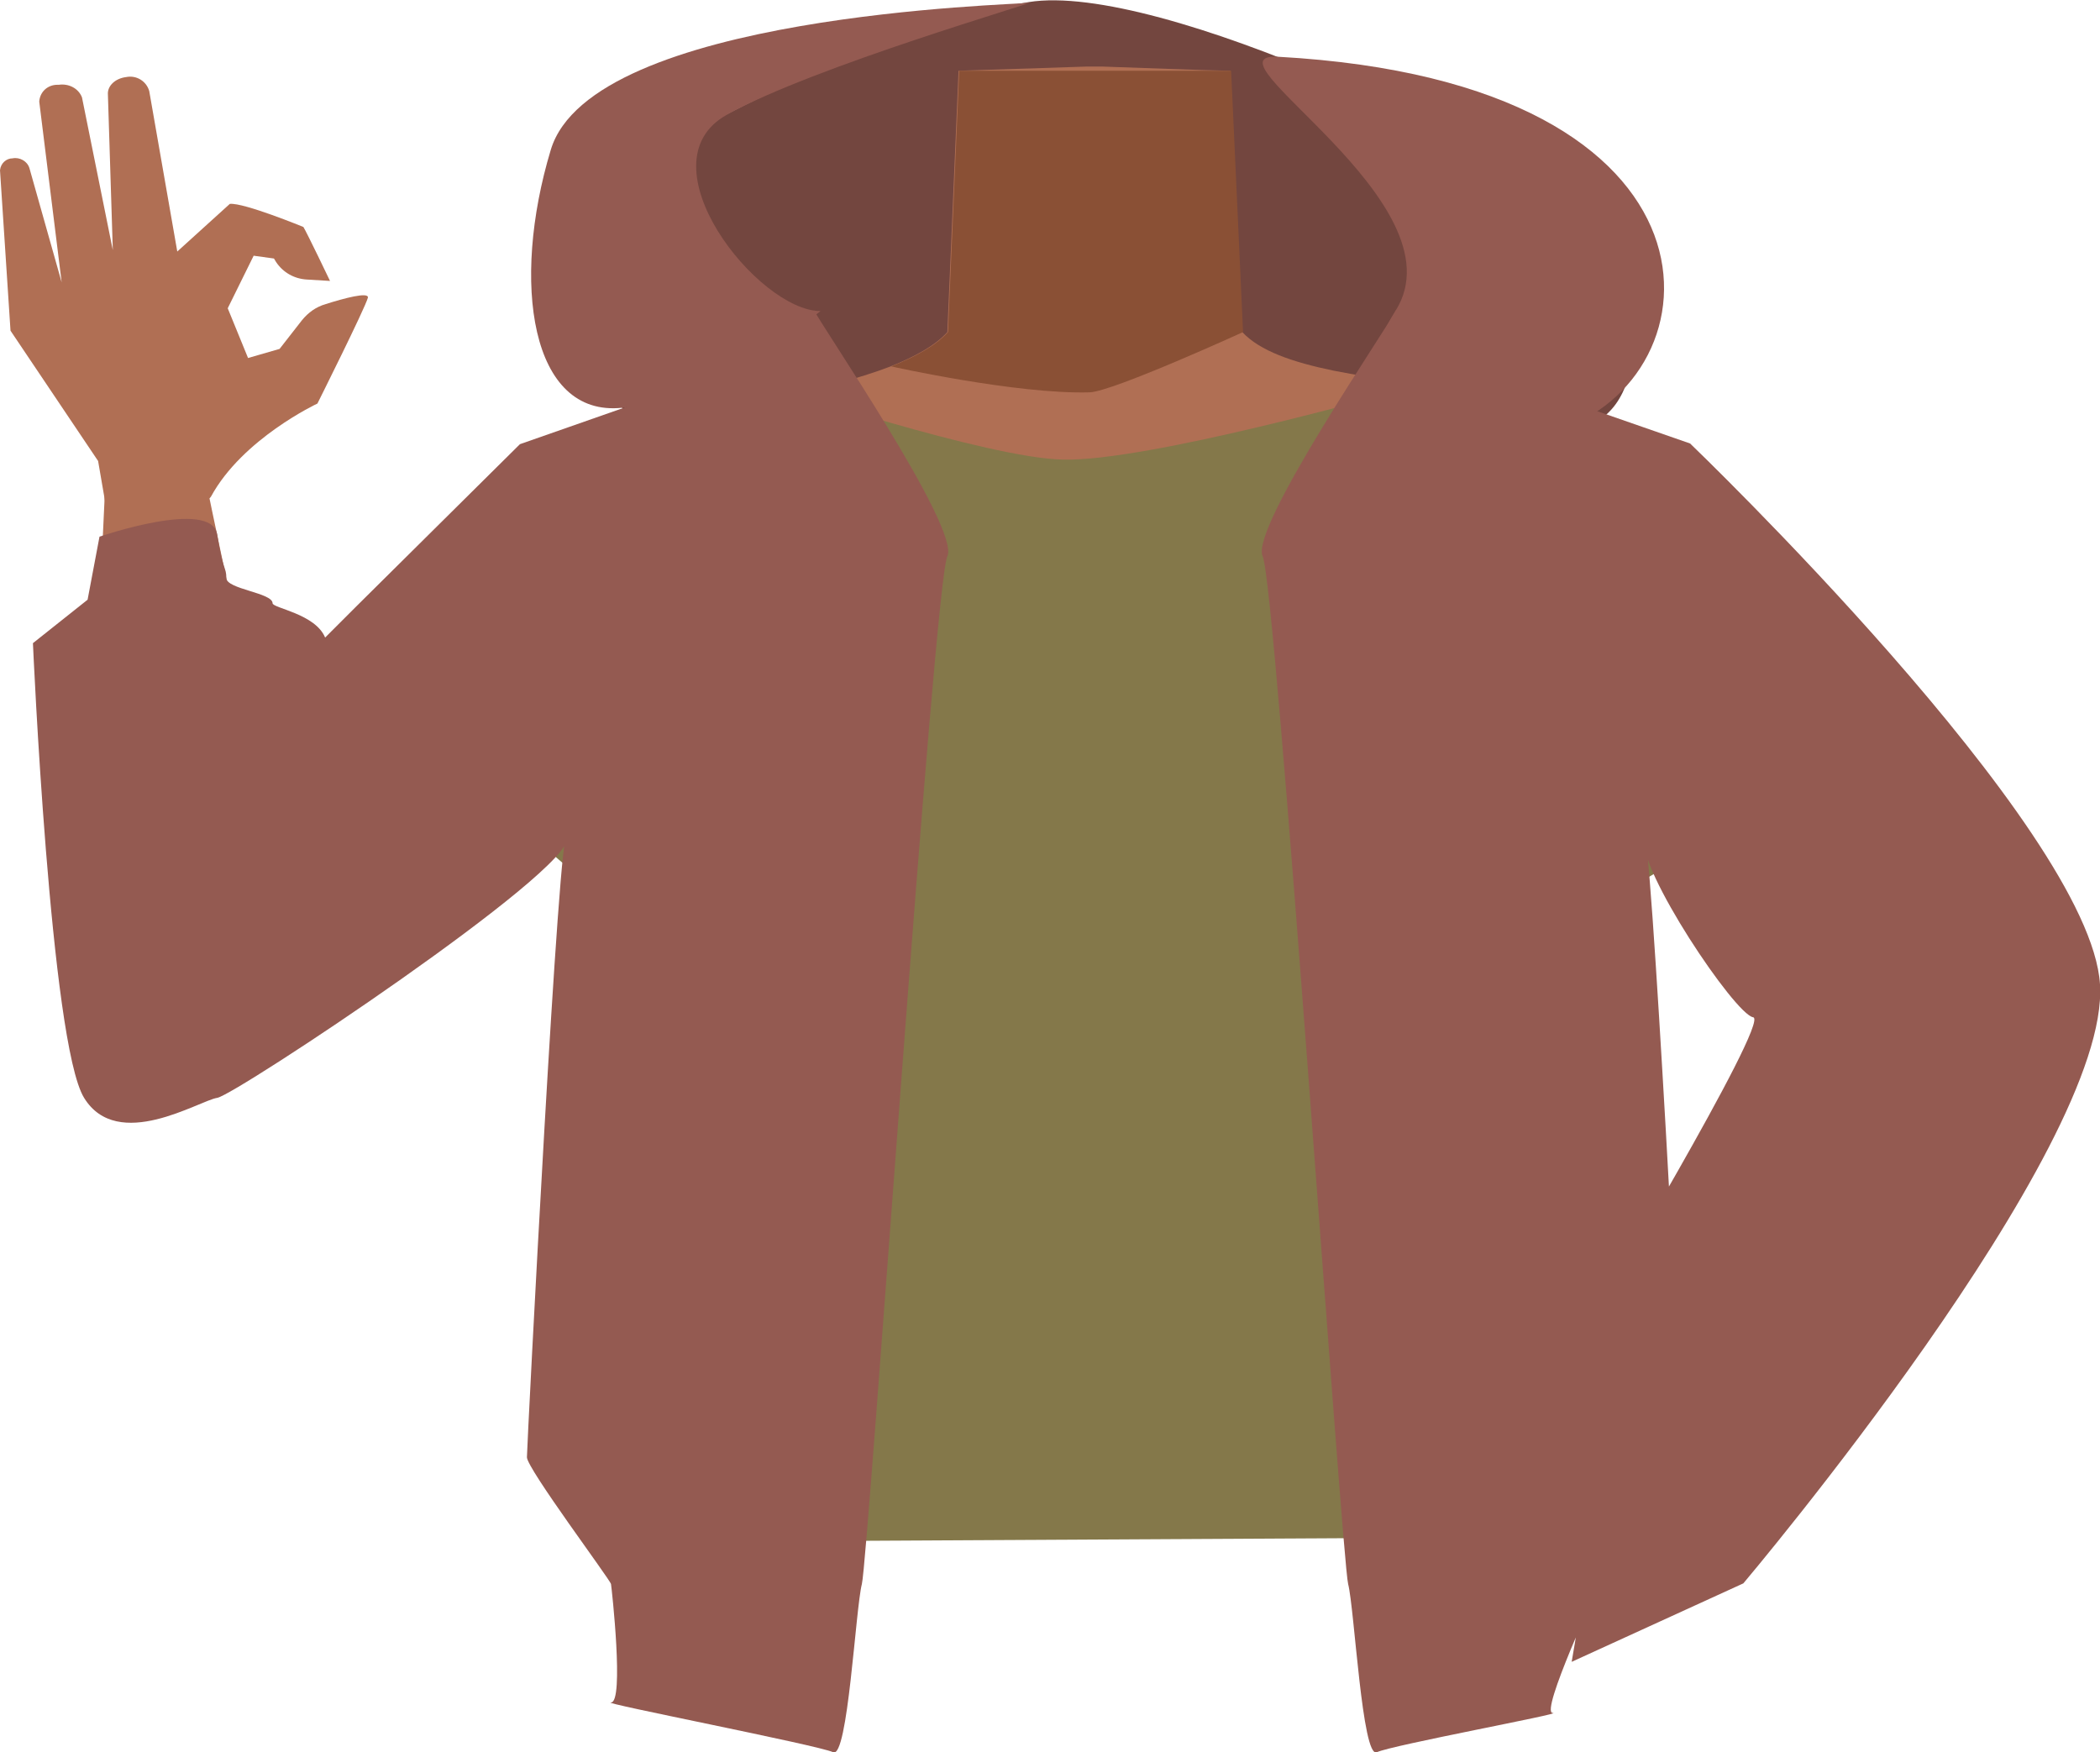 <?xml version="1.0" encoding="utf-8"?>
<!-- Generator: Adobe Illustrator 26.0.1, SVG Export Plug-In . SVG Version: 6.00 Build 0)  -->
<svg version="1.1" id="Calque_1" xmlns="http://www.w3.org/2000/svg" xmlns:xlink="http://www.w3.org/1999/xlink" x="0px" y="0px"
	 viewBox="0 0 299.7 250.1" style="enable-background:new 0 0 299.7 250.1;" xml:space="preserve">
<style type="text/css">
	.st0{fill:#84B4DF;}
	.st1{fill:#8A5035;}
	.st2{fill:#73463F;}
	.st3{fill:#945A51;}
	.st4{fill:#B06F54;}
	.st5{fill:#84784A;}
</style>
<g id="Calque_1_00000159432054375472445340000000347191194929166484_">
	<g id="Calque_12">
		<path class="st0" d="M228.2,94.1c0,0-0.1,3.9-9.3,10c-10.9,7.3-6.9,21.4-8.4,28.7c-1,4.9-9.9,17.3-13.7,16.6
			c-10.8-2-16.9-16.2-26.7-20.4c-5.7-2.4-8.2-4.7-13.7-2c-5.5-2.8-8-0.5-13.7,2c-9.8,4.2-15.8,18.5-26.7,20.4
			c-3.9,0.7-12.7-11.7-13.7-16.6c-1.5-7.3,2.5-21.4-8.4-28.7c-9.2-6.1-11.6-11-11.6-11c-7-17.1-6.1-26.7,3.9-29.7s29.4-7,38.6-10.1
			c4.7-1.6,8.5-3.4,10.6-5.8l1.6-37.3l18.3-0.6h2.2l14.3,0.5l4,0.1l0.7,15.7l0.6,12.9v0.5l0.4,8.2c0.4,0.5,0.9,0.9,1.5,1.3
			c2.7,2,6.8,3.2,11.6,4.2c6.5,1.3,30.5,8,37.8,9.4c3.1,0.6-2.8-0.9,0,0C238.2,65.2,235.2,77,228.2,94.1z"/>
		<path class="st1" d="M178.9,48.7c-5.4,4.2-18.8,11.4-21.3,12.6c-8.2,3.9-28.3-5-32.8-8.1c4.7-1.6,8.5-3.4,10.6-5.8l1.6-37.3h38.8
			l1.2,28.5v0.5l0.4,8.2C177.8,47.8,178.3,48.3,178.9,48.7z"/>
	</g>
</g>
<g id="Calque_9">
	<path class="st2" d="M124.8,78.5c-2.2,0.3-37.9-16.5-43.2-28.8s0.4-30.3,22.1-33.4c0,0,24.6-13,43.1-16s69.2,21.3,79,31.4
		s9.9,28.5-1.8,29.7s-23.4,10.8-43.6,11.8S124.8,78.5,124.8,78.5z"/>
	<path class="st3" d="M117.1,44.4c-8.9,0-25.7-21.1-13.4-28s45-16.3,43.1-16S84.4,2,78.6,21.4c-5.7,18.9-2.9,38.2,10.2,36.8
		S117.1,44.4,117.1,44.4z"/>
	<path class="st3" d="M182.4,8.1c-11.5-0.6,26.4,20.8,16.8,36.2s2.2,23.3,23,17.1C245.4,54.4,249.3,11.8,182.4,8.1z"/>
	<path class="st4" d="M244.3,91.4c-4,9.8-16.2,6.5-25.5,12.7c-10.9,7.3-6.9,21.4-8.4,28.7c-1,4.9-9.9,17.3-13.7,16.6
		c-10.8-2-16.9-16.2-26.7-20.4c-5.7-2.4-8.2-4.7-13.7-2c-5.5-2.8-8-0.5-13.7,2c-9.8,4.2-15.8,18.5-26.7,20.4
		c-3.9,0.7-12.7-11.7-13.7-16.6c-1.5-7.3,2.5-21.4-8.4-28.7c-9.2-6.1-21.4-2.9-25.5-12.7c-7-17.1,14.5-27,24.4-30
		c11-3.3,25-5.5,34.4-9.1c3.5-1.4,6.4-3,8.1-4.9l1.6-37.3l18.3-0.6h2.2l14.3,0.5l4,0.1l0.7,15.7l0.6,12.9l0.4,8.7
		c2.5,2.7,7.2,4.3,13,5.5c6.5,1.3,14.2,2.1,21.5,3.5c3,0.5,6,1.2,9,2.1C230.9,61.4,251.3,74.3,244.3,91.4z"/>
	<path class="st1" d="M177.4,47.4c0,0-18.6,8.5-21.9,8.6c-10.4,0.3-28.3-3.7-28.3-3.7c3.5-1.4,6.4-3,8.1-4.9l1.6-37.3h38.8l1.3,28.5
		L177.4,47.4z"/>
	<path class="st0" d="M201,77.4c1.6,17.1,14.8,20.8,21.9,26.4c11.3,8.8,25.7,32.8,34.3,43.2c4.1,4.9,15.8,15.2,25.5,10.1l0,0
		c12.1-7,6.3-18.1,3-23.1c-6.8-10.2-25.3-30.4-30.1-41.3c-3.6-8.1-5-16.7-19.3-25.2c0,0-13.9-9.3-25.7-4.8
		C203,65.5,200.3,70.4,201,77.4L201,77.4z"/>
	<path class="st0" d="M280.2,135.5c13.4,5.4,9.9,14.6,7.7,19.2c-2.3,5-37.9,48.2-46.9,60.3c-5.1,6.8-7.6,10.6-13.1,8.6
		c-5-1.8-4.9-5.6-1.8-12.8c15.8-36.8,15.8-43.2,31.8-68.6C264.7,131.3,276.8,134.1,280.2,135.5z"/>
	<path class="st0" d="M111.1,81.7c-4.3,16.8-18,19.2-25.9,24c-12.6,7.7-29.3,29.7-39.7,39.1C40.6,149.2,27,158,18.4,152l0,0
		c-10.6-8.2-2.9-18.6,1.3-23.2c8.6-9.4,28.3-26.9,34.9-37.2c4.9-7.7,7.6-16.1,23.1-23.2c0,0,15.3-7.9,26.2-2.3
		C111,69.7,112.9,74.8,111.1,81.7z"/>
	<path class="st4" d="M28,151c15-0.9,14.4-10,14.7-14.8c0.3-5.3-11.1-56.1-13.8-70c-1.5-7.8-2-12-8.1-11.8
		c-5.5,0.2-5.8,14.1-5.9,17.3c-1.5,34.6-3.3,37-2.7,68C12.5,154.5,24.2,151.2,28,151z"/>
	<path class="st4" d="M43.1,45.7c0.9-1.1,2-1.9,3.4-2.3c2.5-0.8,6.2-1.8,6-0.9c-0.4,1.5-7.2,15.1-7.2,15.1s-10.7,5-15.2,13.3
		c-1,1.8-15.1,0.7-15.1,0.7l-1-5.8L1.5,47.2L0,24.3c0.1-1,0.9-1.7,1.8-1.7l0,0c1-0.2,2.1,0.4,2.4,1.4l4.6,16.3L5.6,14.5
		c0.1-1.4,1.2-2.4,2.6-2.4h0.2c1.4-0.2,2.8,0.5,3.3,1.8l4.4,21.8l-0.7-22.2c-0.1-1.2,1-2.3,2.6-2.5l0,0c1.5-0.3,2.9,0.6,3.3,2
		l4,22.9l7.5-6.8c2-0.2,10.5,3.3,10.5,3.3c0.5,0.8,3.8,7.7,3.8,7.7l-3.3-0.2c-1.8-0.1-3.4-1-4.4-2.5l-0.3-0.5l-2.9-0.4L32.5,44
		l2.9,7.1l4.5-1.3L43.1,45.7z"/>
	<path class="st5" d="M46.3,94l34.5,29.6l9.1-10.8v107.3l129.9-0.7l-5.6-112.1l14.9,21.5l38.5-22.5l-31.3-40.7l-37.9-9.5
		c0,0-34.7,9.8-46.7,9.5c-10.7-0.2-41-10.3-41-10.3L74.2,65.4L46.3,94"/>
	<path class="st3" d="M116.2,44.3c0.6,1.6,20.9,31.1,19,35.1S123.9,222.6,123,226.1s-2,25-4.1,24S85.3,243,87.2,243s0.1-16.3,0-16.9
		s-12-16.5-12-18.1s4.7-93,5.7-88.4S33.6,156.3,31,156.7s-14.2,7.8-19,0S4.7,91.8,4.7,91.8l7.8-6.2l1.7-9c0,0,16-5.5,16.8-0.3
		s1.3,4.6,1.3,6.2s6.6,2.1,6.6,3.6c0,0.7,6.1,1.5,7.5,4.9l0,0l4.3-4.3l23.5-23.3l27.7-9.7L116.2,44.3z"/>
	<path class="st3" d="M199.2,44.3c-0.6,1.6-20.9,31.1-19,35.1s11.3,143.2,12.2,146.7s2,25,4.1,24s27-5.6,25.1-5.6s6.5-17.9,6.6-18.5
		s12-16.5,12-18.1s-4.7-93-5.6-88.4s13,25.3,15.6,25.7s-24.8,45.8-20,38s-5.9,54-5.9,54l24.5-11.2c0,0,52.4-62,50.9-85.5
		c-1.4-22.4-58.5-77.2-58.5-77.2l-27.6-9.6L199.2,44.3z"/>
</g>
</svg>
